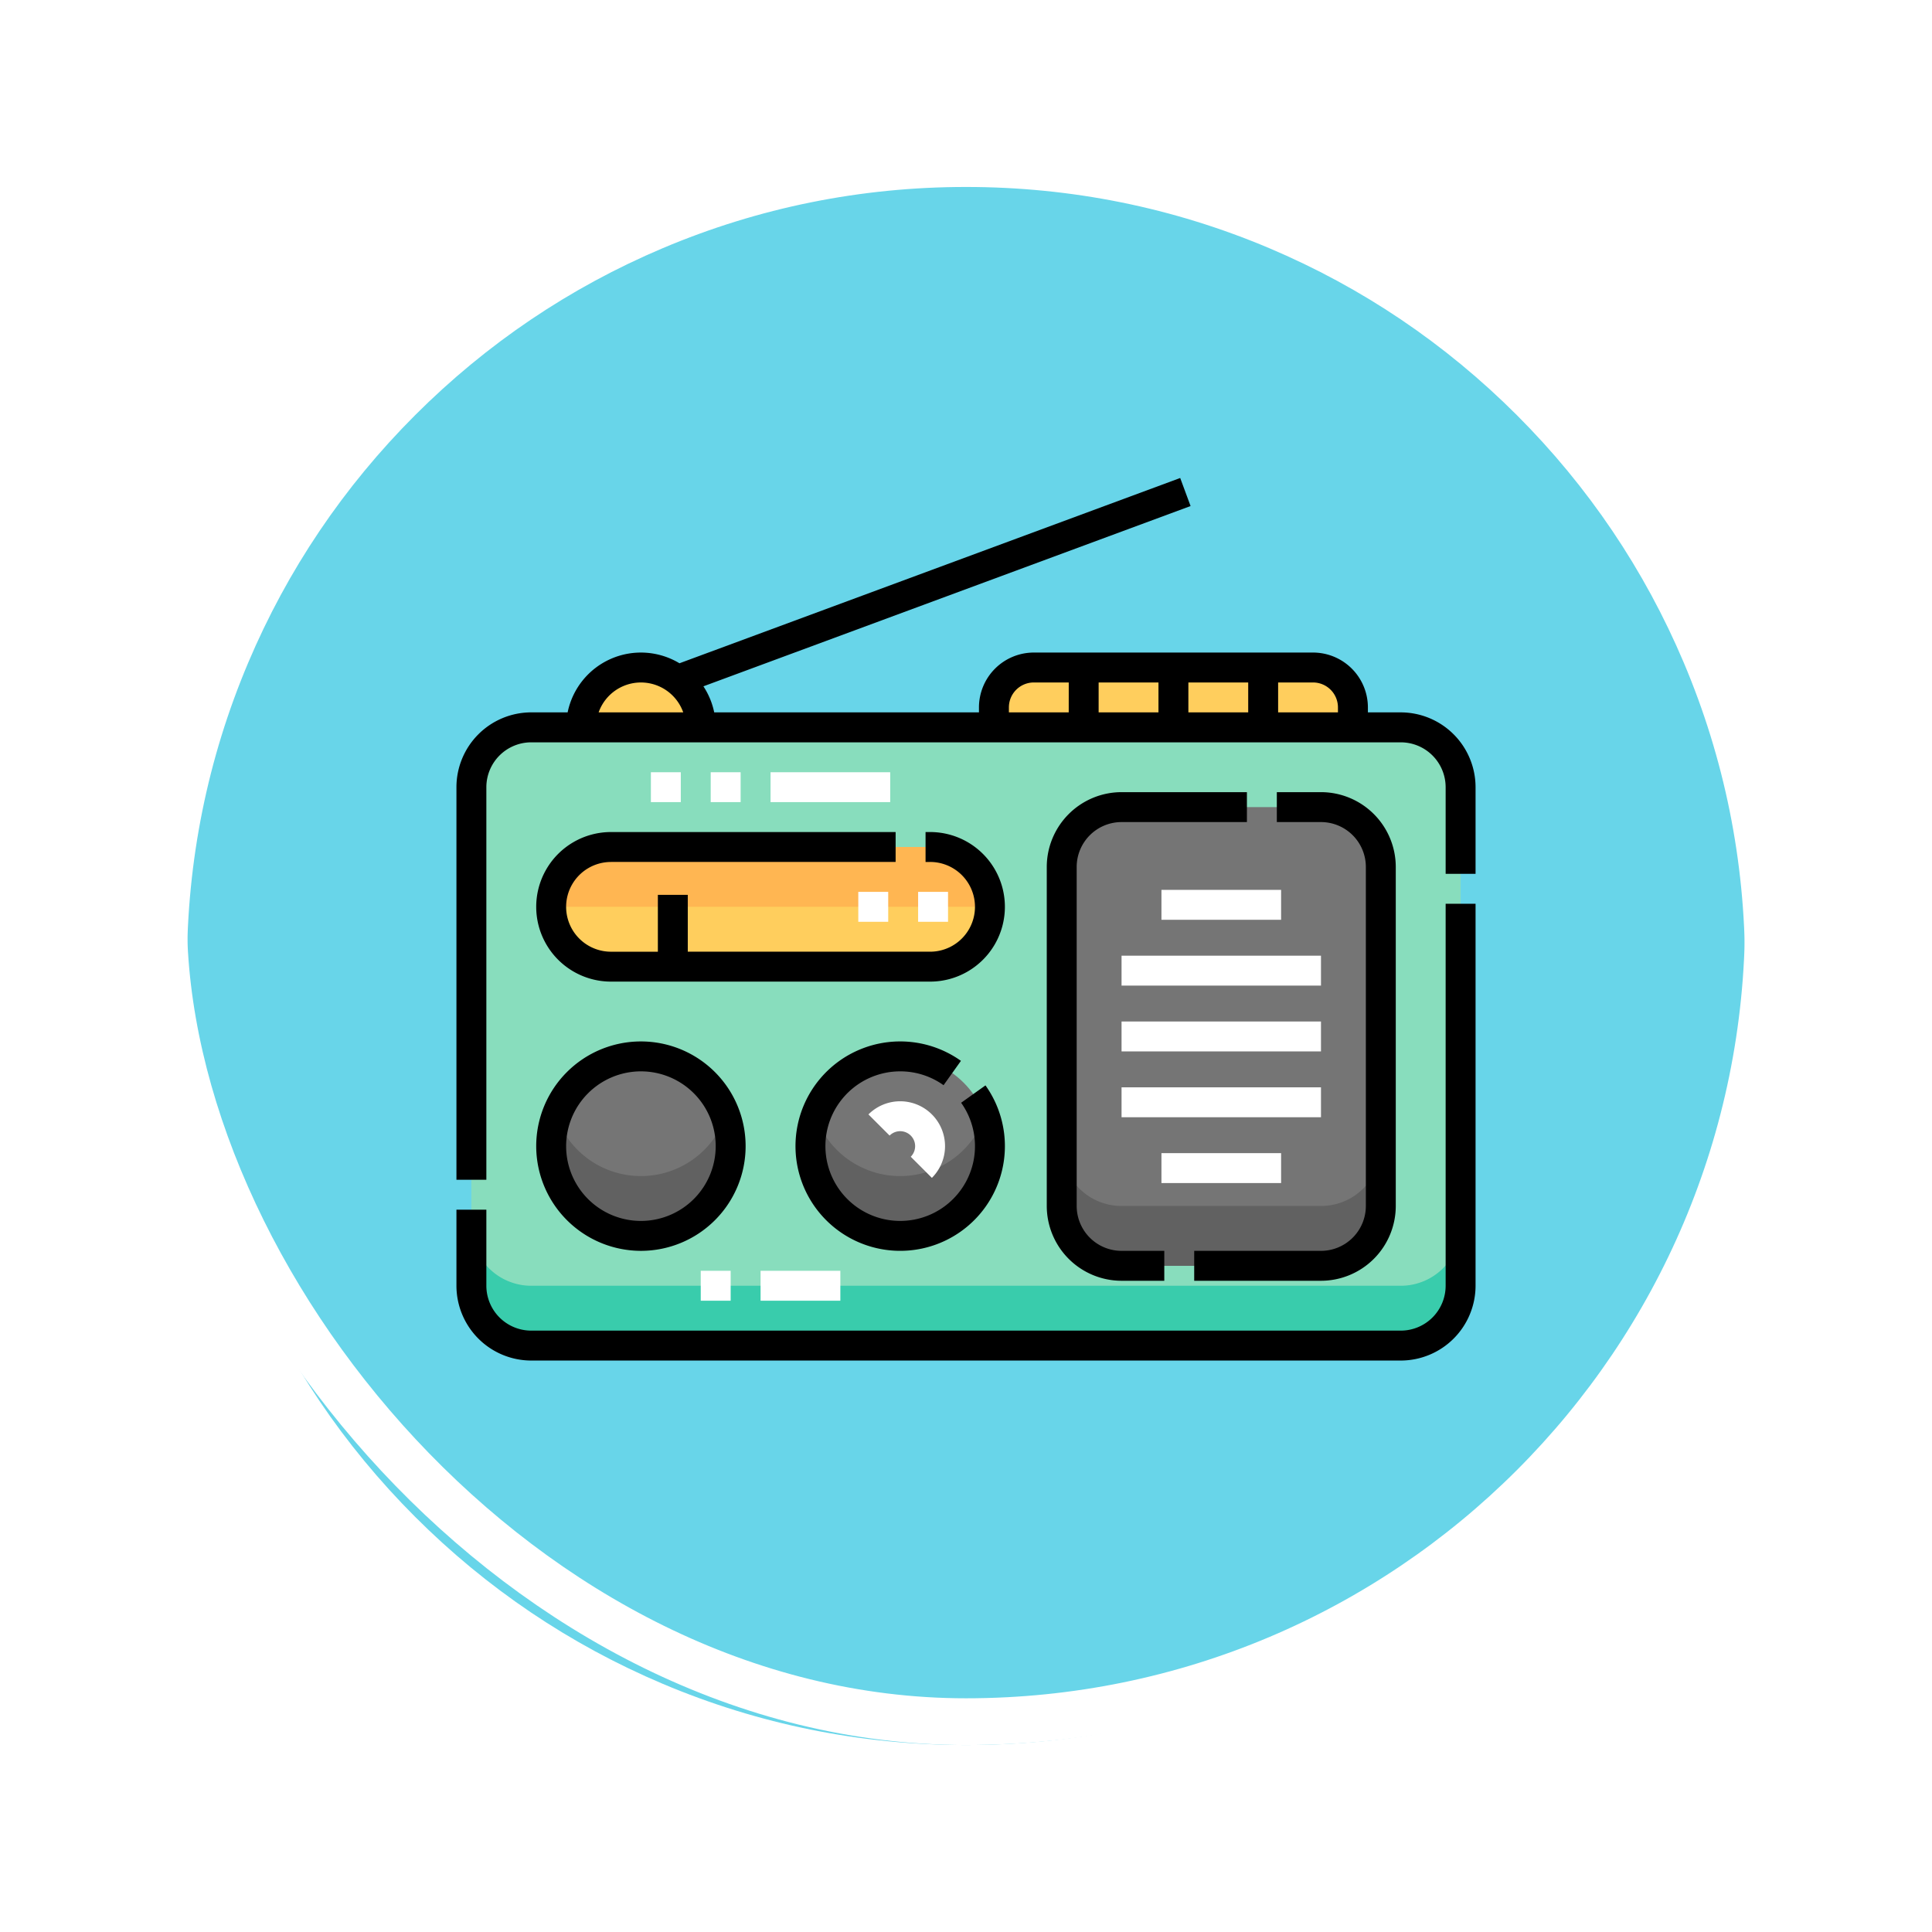 <svg xmlns="http://www.w3.org/2000/svg" xmlns:xlink="http://www.w3.org/1999/xlink" width="124.002" height="124.002" viewBox="0 0 124.002 124.002">
  <defs>
    <filter id="Trazado_896985" x="0" y="0" width="124.002" height="124.002" filterUnits="userSpaceOnUse">
      <feOffset dy="3" input="SourceAlpha"/>
      <feGaussianBlur stdDeviation="3" result="blur"/>
      <feFlood flood-opacity="0.161"/>
      <feComposite operator="in" in2="blur"/>
      <feComposite in="SourceGraphic"/>
    </filter>
  </defs>
  <g id="Grupo_1115564" data-name="Grupo 1115564" transform="translate(9 6)">
    <g id="Grupo_1098742" data-name="Grupo 1098742" transform="translate(0 0)">
      <g transform="matrix(1, 0, 0, 1, -9, -6)" filter="url(#Trazado_896985)">
        <g id="Trazado_896985-2" data-name="Trazado 896985" transform="translate(9 6)" fill="#68d5e9">
          <path d="M 53.001 104.502 C 46.048 104.502 39.303 103.14 32.955 100.455 C 26.822 97.862 21.315 94.148 16.584 89.418 C 11.854 84.687 8.14 79.18 5.547 73.047 C 2.861 66.699 1.5 59.954 1.5 53.001 C 1.5 46.048 2.861 39.303 5.547 32.955 C 8.14 26.822 11.854 21.315 16.584 16.584 C 21.315 11.854 26.822 8.14 32.955 5.547 C 39.303 2.861 46.048 1.5 53.001 1.5 C 59.954 1.5 66.699 2.861 73.047 5.547 C 79.18 8.14 84.687 11.854 89.418 16.584 C 94.148 21.315 97.862 26.822 100.455 32.955 C 103.141 39.303 104.502 46.048 104.502 53.001 C 104.502 59.954 103.141 66.699 100.455 73.047 C 97.862 79.18 94.148 84.687 89.418 89.418 C 84.687 94.148 79.18 97.862 73.047 100.455 C 66.699 103.14 59.954 104.502 53.001 104.502 Z" stroke="none"/>
          <path d="M 53.001 3 C 46.25 3 39.702 4.322 33.539 6.928 C 27.586 9.446 22.238 13.052 17.645 17.645 C 13.052 22.238 9.446 27.586 6.928 33.539 C 4.322 39.702 3 46.25 3 53.001 C 3 59.752 4.322 66.3 6.928 72.463 C 9.446 78.416 13.052 83.764 17.645 88.357 C 22.238 92.95 27.586 96.556 33.539 99.074 C 39.702 101.68 46.25 103.002 53.001 103.002 C 59.752 103.002 66.3 101.68 72.463 99.074 C 78.416 96.556 83.764 92.95 88.357 88.357 C 92.95 83.764 96.556 78.416 99.074 72.463 C 101.68 66.3 103.002 59.752 103.002 53.001 C 103.002 46.25 101.68 39.702 99.074 33.539 C 96.556 27.586 92.95 22.238 88.357 17.645 C 83.764 13.052 78.416 9.446 72.463 6.928 C 66.3 4.322 59.752 3 53.001 3 M 53.001 -7.62939453125e-06 C 82.273 -7.62939453125e-06 106.002 23.729 106.002 53.001 L 106.002 53.001 C 106.002 82.273 82.273 106.002 53.001 106.002 C 23.729 106.002 -7.62939453125e-06 82.273 -7.62939453125e-06 53.001 L -7.62939453125e-06 53.001 C -7.62939453125e-06 23.729 23.729 -7.62939453125e-06 53.001 -7.62939453125e-06 Z" stroke="none" fill="#fff"/>
        </g>
      </g>
      <g id="Rectángulo_400907" data-name="Rectángulo 400907" transform="translate(0)" fill="none" stroke="#fff" stroke-width="3">
        <rect width="106.002" height="106.002" rx="53.001" stroke="none"/>
        <rect x="1.5" y="1.5" width="103.002" height="103.002" rx="51.501" fill="none"/>
      </g>
    </g>
    <g id="Grupo_1115585" data-name="Grupo 1115585" transform="translate(20.296 24.678)">
      <g id="Grupo_1115570" data-name="Grupo 1115570" transform="translate(0.96 12.165)">
        <path id="Trazado_983116" data-name="Trazado 983116" d="M67.15,159.267H11.34a3.84,3.84,0,0,0-3.84,3.84v32a3.84,3.84,0,0,0,3.84,3.84H67.15a3.84,3.84,0,0,0,3.84-3.84v-32A3.84,3.84,0,0,0,67.15,159.267Z" transform="translate(-7.5 -155.427)" fill="#88ddbd"/>
        <path id="Trazado_983117" data-name="Trazado 983117" d="M303.5,224.868V203.107a3.84,3.84,0,0,1,3.84-3.84h12.8a3.84,3.84,0,0,1,3.84,3.84v21.761a3.84,3.84,0,0,1-3.84,3.84h-12.8A3.84,3.84,0,0,1,303.5,224.868Z" transform="translate(-265.611 -190.307)" fill="#757575"/>
        <ellipse id="Elipse_11615" data-name="Elipse 11615" cx="5.76" cy="5.76" rx="5.76" ry="5.76" transform="translate(5.12 24.961)" fill="#757575"/>
        <ellipse id="Elipse_11616" data-name="Elipse 11616" cx="5.76" cy="5.76" rx="5.76" ry="5.76" transform="translate(21.761 24.961)" fill="#757575"/>
        <path id="Trazado_983118" data-name="Trazado 983118" d="M62.5,133.107a3.84,3.84,0,1,1,7.68,0Z" transform="translate(-55.46 -129.267)" fill="#ffce5d"/>
        <path id="Trazado_983119" data-name="Trazado 983119" d="M292.541,133.107H269.5v-1.28a2.56,2.56,0,0,1,2.56-2.56h17.921a2.56,2.56,0,0,1,2.56,2.56Z" transform="translate(-235.963 -129.267)" fill="#ffce5d"/>
        <g id="Grupo_1115569" data-name="Grupo 1115569" transform="translate(5.12 11.52)">
          <path id="Trazado_983120" data-name="Trazado 983120" d="M75.661,223.107h0a3.84,3.84,0,0,0-3.84-3.84H51.34a3.84,3.84,0,0,0-3.84,3.84h0a3.84,3.84,0,0,0,3.84,3.84H71.821A3.84,3.84,0,0,0,75.661,223.107Z" transform="translate(-47.5 -219.267)" fill="#ffce5d"/>
          <path id="Trazado_983121" data-name="Trazado 983121" d="M47.5,223.107H75.661a3.84,3.84,0,0,0-3.84-3.84H51.34A3.84,3.84,0,0,0,47.5,223.107Z" transform="translate(-47.5 -219.267)" fill="#ffb652"/>
        </g>
        <path id="Trazado_983122" data-name="Trazado 983122" d="M320.141,373.107h-12.8a3.84,3.84,0,0,1-3.84-3.84v3.84a3.84,3.84,0,0,0,3.84,3.84h12.8a3.84,3.84,0,0,0,3.84-3.84v-3.84A3.84,3.84,0,0,1,320.141,373.107Z" transform="translate(-265.611 -338.546)" fill="#616161"/>
        <path id="Trazado_983123" data-name="Trazado 983123" d="M53.26,358.107a5.761,5.761,0,0,1-5.431-3.84,5.76,5.76,0,1,0,10.862,0A5.761,5.761,0,0,1,53.26,358.107Z" transform="translate(-42.38 -325.466)" fill="#616161"/>
        <path id="Trazado_983124" data-name="Trazado 983124" d="M183.26,358.107a5.761,5.761,0,0,1-5.431-3.84,5.76,5.76,0,1,0,10.862,0A5.761,5.761,0,0,1,183.26,358.107Z" transform="translate(-155.739 -325.466)" fill="#616161"/>
        <path id="Trazado_983125" data-name="Trazado 983125" d="M67.15,413.107H11.34a3.84,3.84,0,0,1-3.84-3.84v3.84a3.84,3.84,0,0,0,3.84,3.84H67.15a3.84,3.84,0,0,0,3.84-3.84v-3.84A3.84,3.84,0,0,1,67.15,413.107Z" transform="translate(-7.5 -373.426)" fill="#39ccac"/>
      </g>
      <g id="Grupo_1115571" data-name="Grupo 1115571" transform="translate(0 0)">
        <path id="Trazado_983126" data-name="Trazado 983126" d="M63.49,272.217a2.883,2.883,0,0,1-2.88,2.88H4.8a2.883,2.883,0,0,1-2.88-2.88v-4.882H0v4.882a4.806,4.806,0,0,0,4.8,4.8H60.61a4.806,4.806,0,0,0,4.8-4.8V247.7H63.49Z" transform="translate(0 -220.371)"/>
        <path id="Trazado_983127" data-name="Trazado 983127" d="M60.61,49.278H58.5v-.32a3.524,3.524,0,0,0-3.52-3.52H37.057a3.524,3.524,0,0,0-3.52,3.52v.32H16.544a4.773,4.773,0,0,0-.693-1.673L47.119,36.034l-.666-1.8L14.315,46.126a4.8,4.8,0,0,0-7.178,3.151H4.8a4.806,4.806,0,0,0-4.8,4.8v25.2H1.92v-25.2A2.883,2.883,0,0,1,4.8,51.2H60.61a2.883,2.883,0,0,1,2.88,2.88v5.559h1.92V54.078A4.806,4.806,0,0,0,60.61,49.278Zm-51.484,0a2.88,2.88,0,0,1,5.43,0Zm30.172,0h-3.84v-.32a1.6,1.6,0,0,1,1.6-1.6H39.3Zm5.76,0h-3.84v-1.92h3.84Zm5.76,0h-3.84v-1.92h3.84Zm5.76,0h-3.84v-1.92h2.24a1.6,1.6,0,0,1,1.6,1.6Z" transform="translate(0 -34.233)"/>
        <path id="Trazado_983128" data-name="Trazado 983128" d="M296,196.567v21.761a4.805,4.805,0,0,0,4.8,4.8h2.743v-1.92H300.8a2.883,2.883,0,0,1-2.88-2.88V196.567a2.883,2.883,0,0,1,2.88-2.88h8.046v-1.92H300.8A4.805,4.805,0,0,0,296,196.567Z" transform="translate(-258.111 -171.602)"/>
        <path id="Trazado_983129" data-name="Trazado 983129" d="M378.065,221.208h-8.137v1.92h8.137a4.805,4.805,0,0,0,4.8-4.8V196.567a4.805,4.805,0,0,0-4.8-4.8h-2.834v1.92h2.834a2.883,2.883,0,0,1,2.88,2.88v21.761A2.883,2.883,0,0,1,378.065,221.208Z" transform="translate(-322.576 -171.602)"/>
        <path id="Trazado_983130" data-name="Trazado 983130" d="M44.8,213.687H63.068v-1.92H44.8a4.8,4.8,0,1,0,0,9.6H65.281a4.8,4.8,0,0,0,0-9.6h-.292v1.92h.292a2.88,2.88,0,0,1,0,5.76H49.728V215.8h-1.92v3.648H44.8a2.88,2.88,0,0,1,0-5.76Z" transform="translate(-34.88 -189.042)"/>
        <path id="Trazado_983131" data-name="Trazado 983131" d="M46.72,330.207a6.72,6.72,0,1,0-6.72-6.72A6.728,6.728,0,0,0,46.72,330.207Zm0-11.52a4.8,4.8,0,1,1-4.8,4.8A4.805,4.805,0,0,1,46.72,318.687Z" transform="translate(-34.88 -280.602)"/>
        <path id="Trazado_983132" data-name="Trazado 983132" d="M176.72,318.687a4.767,4.767,0,0,1,2.784.889l1.115-1.563a6.72,6.72,0,1,0,1.575,1.575l-1.563,1.115a4.8,4.8,0,1,1-3.911-2.016Z" transform="translate(-148.239 -280.602)"/>
      </g>
      <g id="Grupo_1115572" data-name="Grupo 1115572" transform="translate(12.48 18.885)">
        <path id="Trazado_983133" data-name="Trazado 983133" d="M112.86,183.687h-7.68v-1.92h7.68Zm-9.6,0h-1.92v-1.92h1.92Zm-3.84,0H97.5v-1.92h1.92Z" transform="translate(-97.5 -181.767)" fill="#fff"/>
        <path id="Trazado_983134" data-name="Trazado 983134" d="M131.46,433.687h-5.12v-1.92h5.12Zm-7.04,0H122.5v-1.92h1.92Z" transform="translate(-119.3 -399.766)" fill="#fff"/>
        <path id="Trazado_983135" data-name="Trazado 983135" d="M207.26,243.687h-1.92v-1.92h1.92Zm-3.84,0H201.5v-1.92h1.92Z" transform="translate(-188.188 -234.087)" fill="#fff"/>
        <path id="Trazado_983136" data-name="Trazado 983136" d="M210.665,351.69l-1.358-1.358a.96.96,0,0,0-1.358-1.358l-1.358-1.358a2.88,2.88,0,0,1,4.073,4.073Z" transform="translate(-192.628 -325.652)" fill="#fff"/>
        <rect id="Rectángulo_407658" data-name="Rectángulo 407658" width="7.68" height="1.92" transform="translate(32.769 7.552)" fill="#fff"/>
        <rect id="Rectángulo_407659" data-name="Rectángulo 407659" width="12.8" height="1.92" transform="translate(30.209 11.776)" fill="#fff"/>
        <rect id="Rectángulo_407660" data-name="Rectángulo 407660" width="12.8" height="1.92" transform="translate(30.209 16)" fill="#fff"/>
        <rect id="Rectángulo_407661" data-name="Rectángulo 407661" width="12.8" height="1.92" transform="translate(30.209 20.225)" fill="#fff"/>
        <rect id="Rectángulo_407662" data-name="Rectángulo 407662" width="7.68" height="1.92" transform="translate(32.769 24.449)" fill="#fff"/>
      </g>
    </g>
  </g>
</svg>
